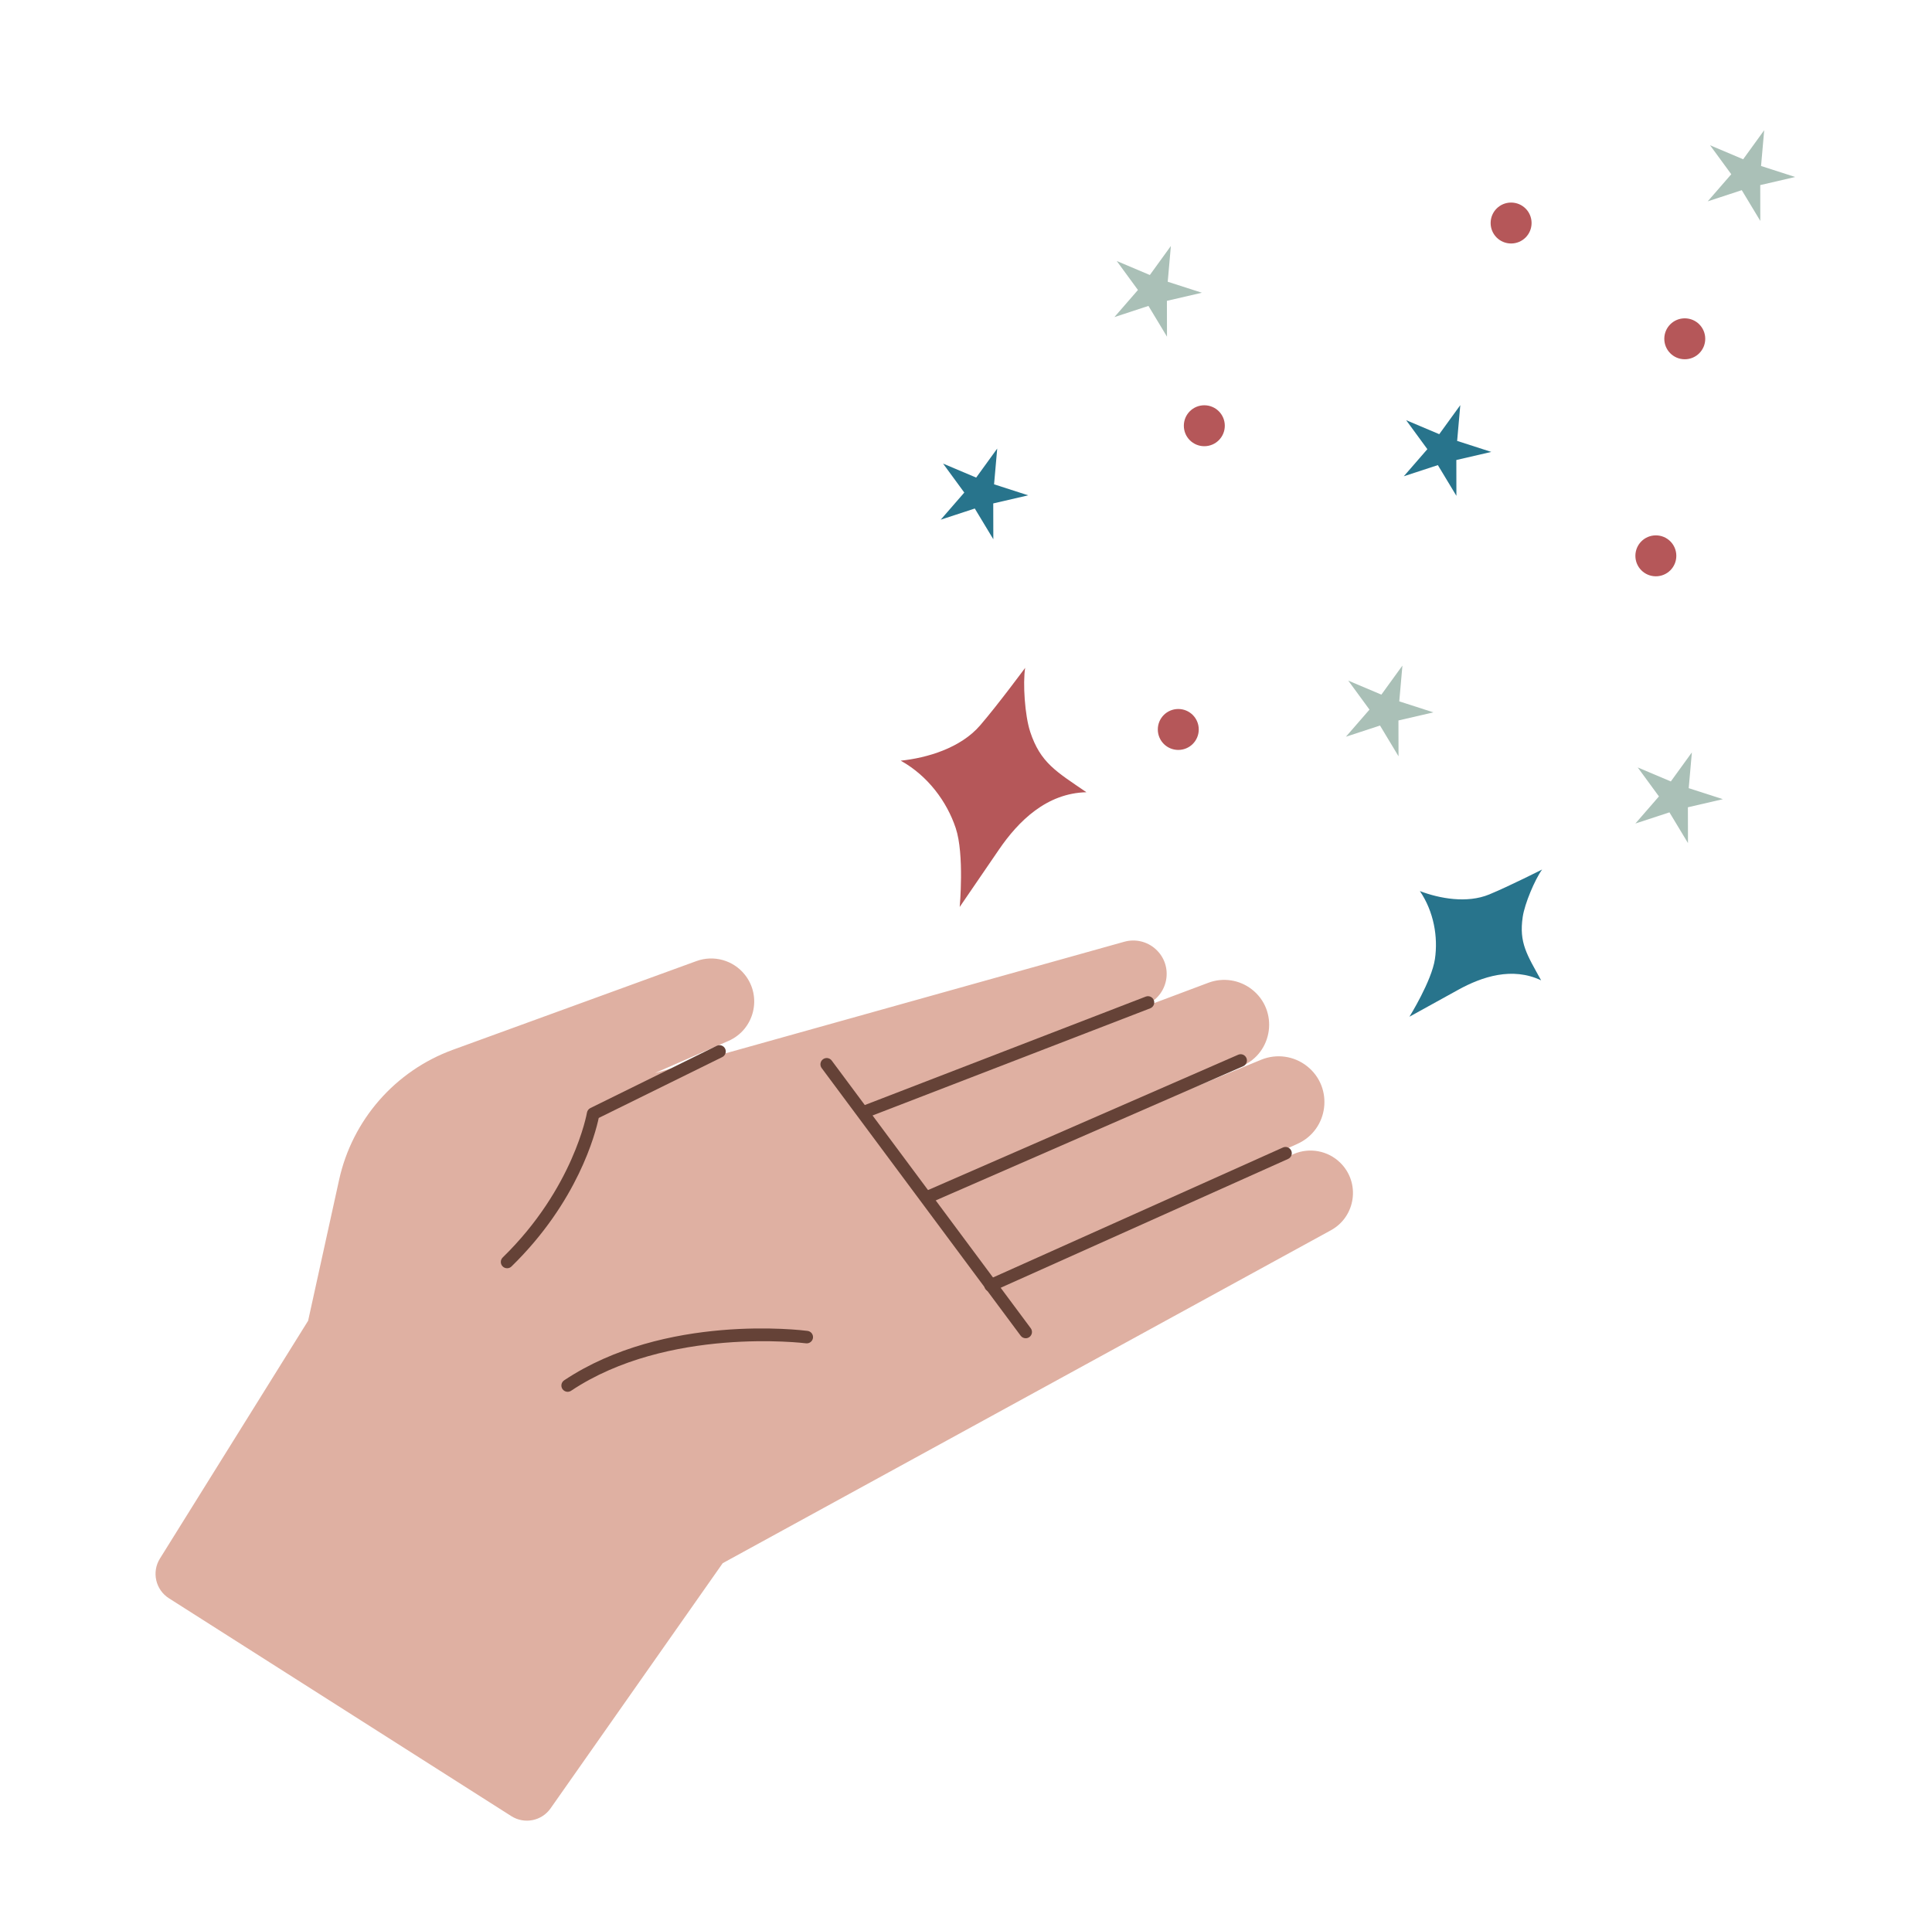 <svg width="89" height="88" viewBox="0 0 89 88" fill="none" xmlns="http://www.w3.org/2000/svg">
<path d="M14.194 60.854L15.621 54.361C16.229 51.597 18.208 49.336 20.867 48.367L32.082 44.282C32.878 43.991 33.771 44.239 34.303 44.898C35.125 45.916 34.754 47.437 33.556 47.961L30.17 49.442L51.791 43.391C52.298 43.249 52.842 43.376 53.233 43.728C54.09 44.498 53.829 45.901 52.753 46.311L39.865 51.214L55.667 45.28C56.338 45.028 57.091 45.141 57.659 45.578C58.917 46.549 58.658 48.517 57.191 49.128L42.699 55.171L58.096 48.828C58.805 48.536 59.615 48.651 60.215 49.128C61.45 50.111 61.208 52.051 59.77 52.702L45.78 59.031L59.605 53.167C60.33 52.86 61.17 53.017 61.734 53.566C62.677 54.484 62.463 56.052 61.309 56.685L33.292 72.024L25.363 83.32C24.954 83.903 24.158 84.061 23.556 83.679L7.783 73.641C7.166 73.248 6.98 72.432 7.367 71.811L14.194 60.853L14.194 60.854Z" fill="#DFB0A2"/>
<path d="M23.36 58.435C23.434 58.435 23.506 58.408 23.562 58.353C26.615 55.376 27.428 52.231 27.581 51.51L33.272 48.705C33.415 48.635 33.474 48.462 33.404 48.318C33.333 48.174 33.16 48.116 33.017 48.186L27.196 51.054C27.113 51.095 27.055 51.174 27.039 51.265C27.034 51.3 26.418 54.76 23.158 57.938C23.044 58.05 23.042 58.233 23.153 58.348C23.209 58.405 23.285 58.434 23.36 58.434L23.36 58.435Z" fill="#654237"/>
<path d="M39.865 51.503C39.9 51.503 39.935 51.496 39.969 51.483L52.987 46.458C53.136 46.4 53.21 46.233 53.152 46.084C53.095 45.935 52.927 45.862 52.779 45.919L39.762 50.944C39.612 51.002 39.538 51.17 39.596 51.318C39.64 51.432 39.75 51.503 39.866 51.503H39.865Z" fill="#654237"/>
<path d="M42.7 55.459C42.739 55.459 42.778 55.451 42.816 55.435L57.268 49.127C57.414 49.063 57.481 48.893 57.417 48.747C57.353 48.6 57.183 48.533 57.036 48.598L42.584 54.905C42.438 54.969 42.371 55.139 42.435 55.286C42.482 55.395 42.589 55.459 42.7 55.459Z" fill="#654237"/>
<path d="M45.631 59.516C45.67 59.516 45.71 59.508 45.749 59.49L59.337 53.398C59.483 53.333 59.548 53.162 59.483 53.016C59.417 52.871 59.246 52.806 59.101 52.871L45.513 58.963C45.367 59.028 45.302 59.199 45.367 59.345C45.416 59.452 45.521 59.516 45.631 59.516Z" fill="#654237"/>
<path d="M47.25 61.66C47.31 61.66 47.371 61.641 47.422 61.603C47.551 61.508 47.577 61.326 47.482 61.198L38.315 48.866C38.22 48.737 38.039 48.711 37.911 48.806C37.783 48.901 37.756 49.083 37.851 49.211L47.018 61.543C47.075 61.619 47.162 61.66 47.25 61.66Z" fill="#654237"/>
<path d="M26.15 64.127C26.205 64.127 26.261 64.111 26.31 64.078C30.764 61.109 37.063 61.885 37.127 61.893C37.285 61.913 37.43 61.802 37.451 61.645C37.471 61.486 37.36 61.342 37.202 61.321C36.936 61.286 30.627 60.506 25.989 63.598C25.857 63.687 25.821 63.866 25.909 63.999C25.965 64.082 26.056 64.128 26.15 64.128V64.127Z" fill="#654237"/>
<path d="M62.002 33.944L63.087 32.695L62.11 31.36L63.635 32.005L64.604 30.667L64.459 32.315L66.032 32.822L64.421 33.195L64.425 34.846L63.572 33.429L62.002 33.944Z" fill="#AAC0B7"/>
<path d="M64.668 21.944L65.753 20.695L64.776 19.36L66.301 20.005L67.27 18.667L67.125 20.315L68.698 20.822L67.088 21.195L67.091 22.846L66.237 21.43L64.668 21.944Z" fill="#28748C"/>
<path d="M75.336 37.944L76.421 36.695L75.444 35.36L76.969 36.005L77.938 34.667L77.793 36.315L79.366 36.822L77.755 37.195L77.759 38.846L76.905 37.429L75.336 37.944Z" fill="#AAC0B7"/>
<path d="M78.668 9.277L79.753 8.028L78.776 6.693L80.301 7.338L81.27 6L81.125 7.648L82.698 8.155L81.088 8.528L81.091 10.179L80.237 8.762L78.668 9.277Z" fill="#AAC0B7"/>
<path d="M43.336 23.944L44.421 22.695L43.444 21.36L44.969 22.005L45.938 20.667L45.793 22.315L47.366 22.822L45.755 23.195L45.759 24.846L44.905 23.43L43.336 23.944Z" fill="#28748C"/>
<path d="M51.336 14.61L52.421 13.361L51.444 12.026L52.969 12.671L53.938 11.333L53.793 12.981L55.366 13.488L53.755 13.861L53.759 15.512L52.905 14.095L51.336 14.61Z" fill="#AAC0B7"/>
<path d="M54.535 19.616C54.535 20.138 54.956 20.559 55.478 20.559C56 20.559 56.422 20.138 56.422 19.616C56.422 19.094 56 18.673 55.478 18.673C54.956 18.673 54.535 19.094 54.535 19.616Z" fill="#B55759"/>
<path d="M68.668 10.276C68.668 10.798 69.089 11.219 69.611 11.219C70.133 11.219 70.554 10.798 70.554 10.276C70.554 9.754 70.133 9.333 69.611 9.333C69.089 9.333 68.668 9.754 68.668 10.276Z" fill="#B55759"/>
<path d="M76.668 15.61C76.668 16.132 77.089 16.553 77.611 16.553C78.133 16.553 78.554 16.132 78.554 15.61C78.554 15.088 78.133 14.667 77.611 14.667C77.089 14.667 76.668 15.088 76.668 15.61Z" fill="#B55759"/>
<path d="M75.336 25.61C75.336 26.132 75.757 26.553 76.279 26.553C76.801 26.553 77.222 26.132 77.222 25.61C77.222 25.088 76.801 24.667 76.279 24.667C75.757 24.667 75.336 25.088 75.336 25.61Z" fill="#B55759"/>
<path d="M53.336 33.61C53.336 34.132 53.757 34.553 54.279 34.553C54.801 34.553 55.222 34.132 55.222 33.61C55.222 33.088 54.801 32.667 54.279 32.667C53.757 32.667 53.336 33.088 53.336 33.61Z" fill="#B55759"/>
<path d="M47.456 33.712C47.212 32.977 47.112 31.479 47.225 30.771C47.225 30.771 45.964 32.479 45.148 33.425C44.248 34.469 42.699 34.924 41.492 35.048C42.743 35.742 43.623 36.938 44.027 38.155C44.432 39.373 44.21 41.788 44.21 41.788C44.21 41.788 45.416 40.025 46.019 39.143C46.916 37.832 48.21 36.546 50.047 36.502C48.657 35.549 47.93 35.151 47.455 33.712L47.456 33.712Z" fill="#B55759"/>
<path d="M70.146 42.246C70.237 41.634 70.704 40.528 71.039 40.063C71.039 40.063 69.525 40.83 68.602 41.212C67.584 41.633 66.314 41.402 65.408 41.056C66.052 42.002 66.251 43.172 66.102 44.186C65.953 45.201 64.927 46.846 64.927 46.846C64.927 46.846 66.421 46.02 67.169 45.608C68.28 44.994 69.667 44.54 70.994 45.169C70.344 43.989 69.968 43.444 70.146 42.246L70.146 42.246Z" fill="#28748C"/>
</svg>
